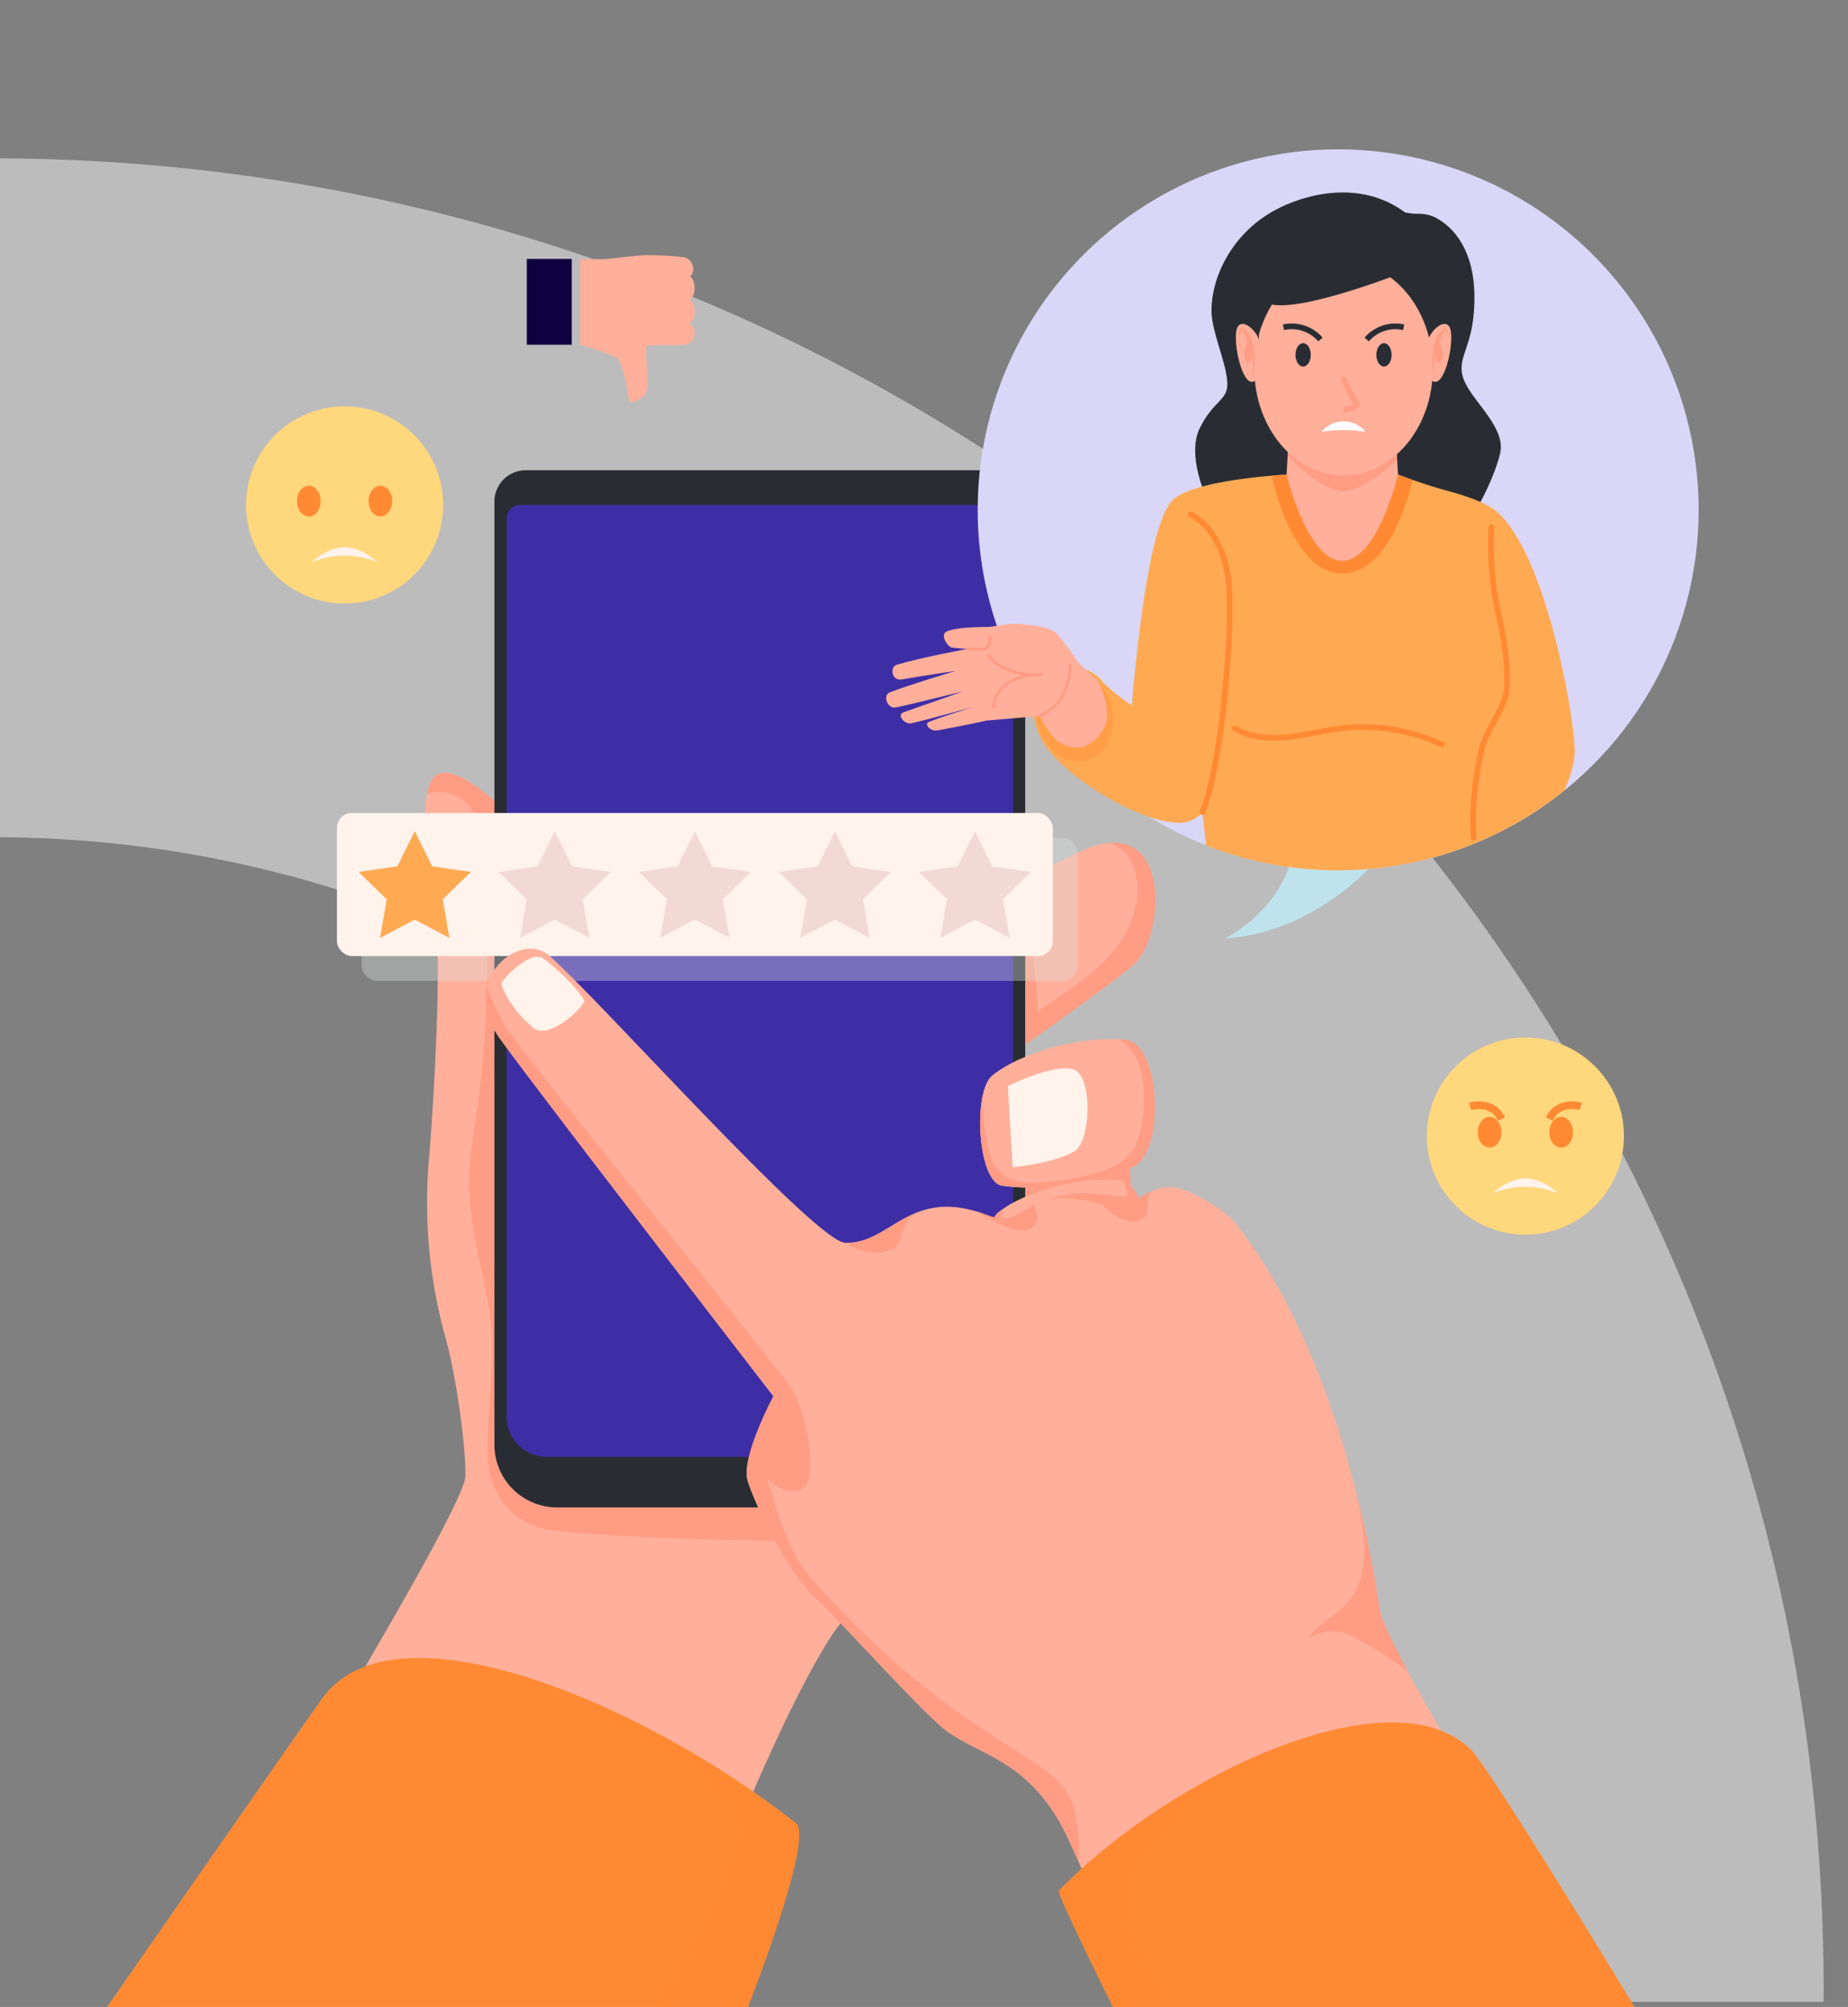 <svg xmlns="http://www.w3.org/2000/svg" width="361.656" height="392.751" viewBox="0 0 361.656 392.751">
  <rect x="0" y="0" width="361.656" height="392.751" fill="#808080" stroke="none"/>
  <g id="img4" transform="translate(-254 -3426.011)">
    <path id="Trazado_148788" data-name="Trazado 148788" d="M-5619.141-856.675c.01-.891.033-1.78.033-2.673,0-123.93-100.135-224.478-223.954-225.254V-1217.45c197.234.779,356.882,160.8,356.882,358.1,0,.892-.009,1.782-.017,2.673Z" transform="translate(6097.062 4674.45)" fill="#bcbcbc" style="isolation: isolate"/>
    <g id="Grupo_134491" data-name="Grupo 134491" transform="translate(236.148 3429.678)">
      <g id="Grupo_134497" data-name="Grupo 134497" transform="translate(38.806 88.356)">
        <path id="Trazado_151263" data-name="Trazado 151263" d="M104.8,192.637c-2.671,7.371,1.076,22.5,1.471,29.994.558,10.605-.66,31.685-1.507,42.28a98.8,98.8,0,0,0,3.178,36c1.868,6.688,3.907,20.04,3.873,26.984-.037,7.633-59.935,103.9-59.935,103.9h99.66s18.211-51.224,31.827-72.522c6.5-10.171,30.614-26.773,30.614-26.773l-1.723-82.562s26.294-18.473,30.255-22.038c6.489-5.839,7.487-30.267-9.937-22.406-29.114,13.137-31.714,29.189-31.714,29.189l-60.313,28.686L129.86,208.929S108.522,182.355,104.8,192.637Z" transform="translate(-41.685 -131.065)" fill="#ffaf9a"/>
        <path id="Trazado_151264" data-name="Trazado 151264" d="M219.357,339.39c-15.478,2.65-70.606.381-77.168-1.132-8.985-2.071-10.971-9.771-11.209-13.927-.38-6.629,1.723-20.2.4-28.4-1.507-9.36-4.557-18.587-3.966-28.053.2-3.341.774-6.646,1.259-9.966a211.412,211.412,0,0,0,.872-54.389,14.34,14.34,0,0,0-1.6-5.949,7.556,7.556,0,0,0-6.892-3.523,7.261,7.261,0,0,0-1.969.45,12.017,12.017,0,0,1,.506-1.864c3.727-10.281,25.064,16.287,25.064,16.287l10.689,54.438L215.66,234.68s1.8-11.1,19.17-22.405q.433,1.414.8,2.849a108.1,108.1,0,0,1,2.955,21.9c1.643-1.156,3.319-2.271,4.97-3.406,4.226-2.912,8.418-6.091,11.294-10.352s4.283-9.8,2.511-14.627c-.894-2.427-2.257-3.432-4.41-4.585a1.472,1.472,0,0,0-.147-.077c11.687-.83,10.232,18.769,4.507,23.924-2.165,1.95-10.993,8.345-18.558,13.748v0c-6.28,4.487-11.7,8.284-11.7,8.284L228,294.962c-3.663,12.131,2.066,33.549.779,37.536Z" transform="translate(-56.486 -131.066)" fill="#ff9c84"/>
        <path id="Trazado_151265" data-name="Trazado 151265" d="M257.549,265.115,285,259.2c3.029,23.374,3.645,46.632-.257,68.75L258.2,344.14Z" transform="translate(-86.977 -146.244)" fill="#ff9c84"/>
        <g id="Grupo_134491-2" data-name="Grupo 134491" transform="translate(75.803)">
          <path id="Rectángulo_35505" data-name="Rectángulo 35505" d="M6.135,0H97.743a6.135,6.135,0,0,1,6.135,6.135V190.7a12.27,12.27,0,0,1-12.27,12.27H12.27A12.27,12.27,0,0,1,0,190.7V6.135A6.135,6.135,0,0,1,6.135,0Z" fill="#292d33"/>
          <path id="Rectángulo_35506" data-name="Rectángulo 35506" d="M2.629,0H96.488a2.629,2.629,0,0,1,2.629,2.629V178.4a7.888,7.888,0,0,1-7.888,7.888H7.888A7.888,7.888,0,0,1,0,178.4V2.629A2.629,2.629,0,0,1,2.629,0Z" transform="translate(2.38 6.792)" fill="#3e2ea6"/>
        </g>
        <g id="Grupo_134493" data-name="Grupo 134493" transform="translate(44.98 67.073)">
          <rect id="Rectángulo_35507" data-name="Rectángulo 35507" width="140.106" height="28.003" rx="2.938" transform="translate(4.86 4.86)" fill="#e0e2e2" opacity="0.36" style="mix-blend-mode: multiply;isolation: isolate"/>
          <rect id="Rectángulo_35508" data-name="Rectángulo 35508" width="140.106" height="28.003" rx="2.938" transform="translate(0)" fill="#fff3eb"/>
          <g id="Grupo_134492" data-name="Grupo 134492" transform="translate(4.27 3.575)">
            <path id="Trazado_151266" data-name="Trazado 151266" d="M112.928,204.944l3.388,6.864,7.575,1.1-5.482,5.343L119.7,225.8l-6.776-3.562-6.776,3.562,1.294-7.545-5.482-5.343,7.575-1.1Z" transform="translate(-101.965 -204.944)" fill="#f2d9d4"/>
            <path id="Trazado_151267" data-name="Trazado 151267" d="M112.928,204.944l3.388,6.864,7.575,1.1-5.482,5.343L119.7,225.8l-6.776-3.562-6.776,3.562,1.294-7.545-5.482-5.343,7.575-1.1Z" transform="translate(-101.965 -204.944)" fill="#ffaa53"/>
            <path id="Trazado_151268" data-name="Trazado 151268" d="M148.079,204.944l3.388,6.864,7.575,1.1-5.482,5.343,1.294,7.545-6.776-3.562L141.3,225.8l1.294-7.545-5.482-5.343,7.575-1.1Z" transform="translate(-109.706 -204.944)" fill="#f2d9d4"/>
            <path id="Trazado_151269" data-name="Trazado 151269" d="M183.23,204.944l3.388,6.864,7.575,1.1-5.482,5.343,1.294,7.545-6.776-3.562-6.776,3.562,1.294-7.545-5.482-5.343,7.575-1.1Z" transform="translate(-117.447 -204.944)" fill="#f2d9d4"/>
            <path id="Trazado_151270" data-name="Trazado 151270" d="M218.38,204.944l3.388,6.864,7.575,1.1-5.482,5.343,1.294,7.545-6.776-3.562L211.6,225.8l1.294-7.545-5.482-5.343,7.575-1.1Z" transform="translate(-125.188 -204.944)" fill="#f2d9d4"/>
            <path id="Trazado_151271" data-name="Trazado 151271" d="M253.531,204.944l3.388,6.864,7.575,1.1-5.482,5.343,1.294,7.545-6.776-3.562-6.776,3.562,1.294-7.545-5.482-5.343,7.575-1.1Z" transform="translate(-132.928 -204.944)" fill="#f2d9d4"/>
          </g>
        </g>
        <g id="Grupo_134494" data-name="Grupo 134494" transform="translate(170.854 111.316)">
          <path id="Trazado_151272" data-name="Trazado 151272" d="M286.418,257.273c-7.69-.958-20.1,2.092-26.145,6.968-3.862,3.118-2.832,20.909,1.955,21.552,10.055,1.349,19.411-1.211,25.412-3.612C294.239,279.542,293.306,258.131,286.418,257.273Z" transform="translate(-257.911 -257.098)" fill="#ffaf9a"/>
          <path id="Trazado_151273" data-name="Trazado 151273" d="M287.638,282.195c-6,2.4-15.352,4.958-25.408,3.614-3.741-.506-5.183-11.463-3.8-17.721a41.159,41.159,0,0,0,1.125,10.548,9.335,9.335,0,0,0,2.651,4.888c1.92,1.624,4.655,1.786,7.159,1.673a47.226,47.226,0,0,0,12.419-2.264,13.181,13.181,0,0,0,3.706-1.709,9.7,9.7,0,0,0,3.214-4.233,21.1,21.1,0,0,0,1.245-7.806,17.875,17.875,0,0,0-1.526-8.53,8.522,8.522,0,0,0-3.348-3.5q.7.042,1.351.126C293.306,258.143,294.241,279.557,287.638,282.195Z" transform="translate(-257.911 -257.111)" fill="#ff9c84"/>
          <path id="Trazado_151274" data-name="Trazado 151274" d="M264.877,267.9l.936,15.9s7.779-.7,12.015-3.063c3.365-1.874,3.723-14.891-.12-16.093S264.877,267.9,264.877,267.9Z" transform="translate(-259.445 -258.714)" fill="#fff3eb"/>
        </g>
        <g id="Grupo_134495" data-name="Grupo 134495" transform="translate(172.293 138.786)">
          <path id="Trazado_151275" data-name="Trazado 151275" d="M285.679,292.48c-6.99-.854-18.279,1.891-23.774,6.27-3.514,2.8-2.57,18.668,1.762,19.333,8.414,1.294,17.182-1.161,23.02-3.242C292.743,312.684,291.941,293.245,285.679,292.48Z" transform="translate(-259.757 -292.325)" fill="#ffaf9a"/>
          <path id="Trazado_151276" data-name="Trazado 151276" d="M286.687,314.933c-5.837,2.082-14.606,4.536-23.017,3.242-4.332-.661-5.281-16.534-1.765-19.332.19-.148.38-.3.584-.443.837.147-.543,1.8-1.05,4.1-1.265,5.743,1.337-5.691,15.133-7.3,4.125-.482,10.809,1.207,10.635.267a20.945,20.945,0,0,0-.83-2.721C291.989,294.8,292.51,312.859,286.687,314.933Z" transform="translate(-259.757 -292.418)" fill="#ff9c84"/>
          <path id="Trazado_151277" data-name="Trazado 151277" d="M266.089,302.027l.84,14.266s7.073-.638,10.925-2.757c3.061-1.684,3.4-13.362-.1-14.438S266.089,302.027,266.089,302.027Z" transform="translate(-261.151 -293.776)" fill="#fff3eb"/>
        </g>
        <g id="Grupo_134496" data-name="Grupo 134496" transform="translate(173.975 161.966)">
          <path id="Trazado_151278" data-name="Trazado 151278" d="M285.882,322.163c-6.186-.755-17.2,2.395-22.066,6.269-3.11,2.478-2.278,16.542,1.56,17.111a32.731,32.731,0,0,0,20.331-3.753C290.679,339.024,291.424,322.841,285.882,322.163Z" transform="translate(-261.913 -322.051)" fill="#ffaf9a"/>
          <path id="Trazado_151279" data-name="Trazado 151279" d="M285.706,341.833a32.71,32.71,0,0,1-20.331,3.755c-3.84-.57-4.669-14.635-1.561-17.11.119-.091.239-.19.366-.282a1.55,1.55,0,0,1,.232,1.034,4.8,4.8,0,0,1-.534,1.448,15.693,15.693,0,0,0-1.484,7.441,7.235,7.235,0,0,0,1.146,3.931,6.15,6.15,0,0,0,3.474,2.222,15.4,15.4,0,0,0,4.177.345,24.017,24.017,0,0,0,9.529-1.829,11.376,11.376,0,0,0,6.393-6.976,15.891,15.891,0,0,0,.443-3.558,24.48,24.48,0,0,0-1.392-10C291.395,323.442,290.593,339.118,285.706,341.833Z" transform="translate(-261.913 -322.095)" fill="#ff9c84"/>
          <path id="Trazado_151280" data-name="Trazado 151280" d="M267.519,331.53l.743,12.625s6.259-.565,9.669-2.44c2.708-1.49,3-11.825-.087-12.778S267.519,331.53,267.519,331.53Z" transform="translate(-263.147 -323.532)" fill="#fff3eb"/>
        </g>
        <path id="Trazado_151281" data-name="Trazado 151281" d="M80.82,420.445c14.18-20.073,63.421,1.095,92.806,24.316,3.619,2.859-9.395,35.953-9.395,35.953H38.806S70.806,434.622,80.82,420.445Z" transform="translate(-38.806 -179.987)" fill="#ff8a33"/>
        <path id="Trazado_151282" data-name="Trazado 151282" d="M189.657,482.561H171.62c6.574-9.95,13.038-20,16.586-31.324a7.922,7.922,0,0,0,.444-4.4,7.732,7.732,0,0,0-1.575-2.682,59.177,59.177,0,0,0-17.537-14.792c-4.858-2.682-10.3-4.64-14.7-8.086-.2-.156-.4-.312-.569-.468a182.983,182.983,0,0,1,44.783,25.8C202.671,449.467,189.657,482.561,189.657,482.561Z" transform="translate(-64.233 -181.834)" fill="#ff8a33" opacity="0.36" style="mix-blend-mode: multiply;isolation: isolate"/>
      </g>
      <g id="Grupo_134498" data-name="Grupo 134498" transform="translate(112.883 181.984)">
        <path id="Trazado_151283" data-name="Trazado 151283" d="M224.334,387.736c6.63,4.583,15.123,5.716,21.986,17.912,2.3,4.09,8.493,18.99,8.493,18.99h88.15s-33.043-53.5-34.138-60.663c-7.412-48.461-23.992-70.43-28.182-75.755-1.811-2.3-8.047-6.372-12.006-7.059-5.2-.9-8.83,5.079-13.238,3.67-16.974-5.425-15.009,4.973-23.316,1.764-15.3-5.912-18.814,5.671-27.9,5.378-5.942-.191-48.885-48.463-58.045-56.289-5.617-4.8-17.655,4.755-9.686,16.1C142.3,260.1,190.135,322,190.135,322s-6.436,12.026-5.038,16.566,7.56,17.526,13.146,22.764S219.968,384.716,224.334,387.736Z" transform="translate(-133.803 -234.414)" fill="#ffaf9a"/>
        <path id="Trazado_151284" data-name="Trazado 151284" d="M277.65,461.531c21.987-22.663,65.235-42.918,80.667-27.582,4.009,3.984,32,50.326,32,50.326H288.232S277.184,462.011,277.65,461.531Z" transform="translate(-165.478 -277.177)" fill="#ff8a33"/>
        <path id="Trazado_151285" data-name="Trazado 151285" d="M290.567,464.262c-.366,7.486,4.749,14.091,8.328,21.007H288.228s-11.042-22.263-10.582-22.746c11.9-12.266,30.029-23.822,46.608-29.413a82.019,82.019,0,0,0-9.5,4.7,83.053,83.053,0,0,0-18.988,14.98,19.884,19.884,0,0,0-4.016,5.552A16.819,16.819,0,0,0,290.567,464.262Z" transform="translate(-165.477 -278.17)" fill="#ff8a33" opacity="0.36" style="mix-blend-mode: multiply;isolation: isolate"/>
        <path id="Trazado_151286" data-name="Trazado 151286" d="M249.91,415.292c-1.389-3.132-2.75-6.076-3.592-7.572-6.864-12.2-15.357-13.327-21.987-17.913-4.367-3.018-20.5-21.173-26.086-26.407s-11.751-18.227-13.146-22.768,5.034-16.565,5.034-16.565-47.837-61.89-53.686-70.216c-2.577-3.672-3.058-7.158-2.344-10.029A42.3,42.3,0,0,0,137.809,252c3.105,4.834,54.287,67.758,56.116,70.93s4.453,12.713,3.018,17.487c-1.161,3.886-5.975,2.07-7.972-.161,1.658,5.9,4.2,14.5,8.134,18.967,29.813,33.833,48.739,34.621,51.6,44.876A33.629,33.629,0,0,1,249.91,415.292Z" transform="translate(-133.804 -236.486)" fill="#ff9c84"/>
        <path id="Trazado_151287" data-name="Trazado 151287" d="M237.27,301.118a14.892,14.892,0,0,0-2.324,4.52,4.344,4.344,0,0,1-.748,1.643,3.022,3.022,0,0,1-1.128.728,8.605,8.605,0,0,1-8.62-1.342C229.384,306.679,232.689,303.195,237.27,301.118Z" transform="translate(-153.765 -249.103)" fill="#ff9c84"/>
        <path id="Trazado_151288" data-name="Trazado 151288" d="M268.9,301.368a2.735,2.735,0,0,1-2.35,2.29,6.6,6.6,0,0,1-3.452-.581,47.255,47.255,0,0,1-5.936-3.011c-.06-.034-.12-.067-.173-.1.714.214,1.455.468,2.223.768,4.534,1.749,6.009-.547,9.167-2.116v.04C268.4,299.579,268.958,300.44,268.9,301.368Z" transform="translate(-160.931 -248.553)" fill="#ff9c84"/>
        <path id="Trazado_151289" data-name="Trazado 151289" d="M298.443,295.21a2.989,2.989,0,0,0-.875,2.364,4.58,4.58,0,0,1-.547,2.637,3.177,3.177,0,0,1-3.1.894,7.387,7.387,0,0,1-3.493-1.562c-.587-.481-1.1-1.049-1.663-1.556.247.073.5.154.761.233C292.607,299.209,295.318,296.571,298.443,295.21Z" transform="translate(-167.928 -247.802)" fill="#ff9c84"/>
        <path id="Trazado_151290" data-name="Trazado 151290" d="M359.747,405.922a83.96,83.96,0,0,0-9.668-6.243,10.835,10.835,0,0,0-4.687-1.655,11.464,11.464,0,0,0-5.154,1.482c1.97-2.958,5.5-4.48,7.818-7.171,4.421-5.141,3.325-12.859,1.983-19.5q-.19-.931-.381-1.863c1.75,6.917,3.332,14.589,4.627,23.075C354.553,395.773,356.676,400.2,359.747,405.922Z" transform="translate(-179.264 -264.486)" fill="#ff9c84"/>
        <path id="Trazado_151291" data-name="Trazado 151291" d="M145.592,236.567c.823.356,6.329,4.857,8.369,8.351.512.876-6.717,7.993-9.91,5.448-3.968-3.162-6.245-7.744-6.245-8.625S143.1,235.489,145.592,236.567Z" transform="translate(-134.685 -234.857)" fill="#fff3eb"/>
      </g>
      <g id="Grupo_134507" data-name="Grupo 134507" transform="translate(179.961 -3.668)">
        <g id="Grupo_134500" data-name="Grupo 134500">
          <circle id="Elipse_5059" data-name="Elipse 5059" cx="70.55" cy="70.55" r="70.55" transform="translate(0 99.773) rotate(-45)" fill="#dad6f7"/>
          <g id="Grupo_134499" data-name="Grupo 134499" transform="translate(77.61 165.572)">
            <path id="Trazado_151292" data-name="Trazado 151292" d="M351.435,208.663s-12.11,16.794-32.082,18.068c0,0,11.473-5.33,13.6-18.068Z" transform="translate(-319.353 -208.663)" fill="#bee3ed"/>
          </g>
        </g>
        <g id="Grupo_134506" data-name="Grupo 134506" transform="translate(11.305 37.672)">
          <path id="Trazado_151293" data-name="Trazado 151293" d="M358.394,49.91c3.61,1.517,9.5,6.908,7.87,20.245-.769,6.275-3.446,8.07-1.631,12.124s8.089,9.07,6.934,13.991-5.7,14.494-9.29,16.145-40.312,4.78-44.19-.338S309.994,96.937,312.8,91.3s5.6-5.279,5.371-9.025-2.9-9.533-3.072-13.365c-.3-6.741,4.046-16.853,14.672-21.3C333.291,46.14,358.394,49.91,358.394,49.91Z" transform="translate(-251.403 -45.222)" fill="#292d33"/>
          <path id="Trazado_151294" data-name="Trazado 151294" d="M377.245,170.257a23.752,23.752,0,0,1-2.04,7.009,70.653,70.653,0,0,1-70.093,10.748l-.741-6.538a5.788,5.788,0,0,1-4.533,2.11,19.767,19.767,0,0,1-5.893-1.177c-6.973-2.345-15.115-7.784-18.871-12.116a13.824,13.824,0,0,1-3.635-7.523,9.284,9.284,0,0,1,.061-2.449,2.924,2.924,0,0,1,.052-.358c.6-3.217,3.252-6.555,6.512-6.772a8.616,8.616,0,0,1,3.522.444,6.749,6.749,0,0,1,3.348,2.458,46.4,46.4,0,0,0,5.622,4.533c.741-8.273,3.217-36.132,8.211-40.394,2.188-1.874,7.41-3.06,12.222-3.774,5.169-.776,9.867-1.02,9.867-1.02h21.81s4.79,1.853,9.837,3.221c3.844,1.046,7.767,2.449,9.685,4.193C372.159,131.908,377.62,165.446,377.245,170.257Z" transform="translate(-242.484 -60.234)" fill="#ffaa53"/>
          <path id="Trazado_151295" data-name="Trazado 151295" d="M334,115.434l-2.919.215s3.864,19.162,13.826,19.162c9.925,0,13.8-18.321,13.8-18.321l-2.9-1.056Z" transform="translate(-255.63 -60.233)" fill="#ff8a33"/>
          <g id="Grupo_134504" data-name="Grupo 134504" transform="translate(68.336)">
            <path id="Trazado_151296" data-name="Trazado 151296" d="M356.637,112.178s-4.016,16.89-10.907,16.89-10.907-16.89-10.907-16.89l.675-11.531h20.463Z" transform="translate(-324.79 -56.977)" fill="#ffaf9a"/>
            <path id="Trazado_151297" data-name="Trazado 151297" d="M335.559,100.647l-.462,7.876s6.289,6.778,10.693,6.878,10.731-6.233,10.731-6.233l-.5-8.521Z" transform="translate(-324.85 -56.977)" fill="#ff9c84"/>
            <ellipse id="Elipse_5060" data-name="Elipse 5060" cx="17.469" cy="20.934" rx="17.469" ry="20.934" transform="translate(3.718 13.505)" fill="#ffaf9a"/>
            <path id="Trazado_151298" data-name="Trazado 151298" d="M354.9,60.238s-19.8,7.873-26.113,6.268c-2.61-.664-2.212,8.8-2.212,8.8s-.938,0-4.049,0c-.207-4.712-2.122-19.247,2.474-23.752,5.875-5.759,20.563-10.89,30.8-2.512,0,0,5.041-1.4,7.47,2.583s.487,24.4.487,24.4h-3.125s-.646-8.319-1.668-10.049C358.1,64.518,356.261,65.679,354.9,60.238Z" transform="translate(-321.956 -44.644)" fill="#292d33"/>
            <g id="Grupo_134501" data-name="Grupo 134501" transform="translate(9.429 26.235)">
              <path id="Trazado_151299" data-name="Trazado 151299" d="M340.049,84.744c0,1.263-.668,2.288-1.492,2.288s-1.492-1.025-1.492-2.288.668-2.288,1.492-2.288S340.049,83.481,340.049,84.744Z" transform="translate(-334.712 -79.205)" fill="#292d33"/>
              <path id="Trazado_151300" data-name="Trazado 151300" d="M341.277,80.821a7.4,7.4,0,0,0-7.229-2.391" transform="translate(-334.048 -78.287)" fill="none" stroke="#292d33" stroke-miterlimit="10" stroke-width="1.118"/>
              <path id="Trazado_151301" data-name="Trazado 151301" d="M357.361,84.744c0,1.263.668,2.288,1.492,2.288s1.492-1.025,1.492-2.288-.668-2.288-1.492-2.288S357.361,83.481,357.361,84.744Z" transform="translate(-339.182 -79.205)" fill="#292d33"/>
              <path id="Trazado_151302" data-name="Trazado 151302" d="M354.935,80.821a7.4,7.4,0,0,1,7.229-2.391" transform="translate(-338.648 -78.287)" fill="none" stroke="#292d33" stroke-miterlimit="10" stroke-width="1.118"/>
            </g>
            <path id="Trazado_151303" data-name="Trazado 151303" d="M349.126,90.949c0,1.069,2.376,4.871,2.555,5.405s-2.079,1.069-2.555,1.009" transform="translate(-327.94 -54.841)" fill="none" stroke="#ff9c84" stroke-miterlimit="10" stroke-width="1.118"/>
            <path id="Trazado_151304" data-name="Trazado 151304" d="M343.609,104.113a29.039,29.039,0,0,1,8.6,0,5.546,5.546,0,0,0-8.6,0Z" transform="translate(-326.725 -57.289)" fill="#fff"/>
            <g id="Grupo_134502" data-name="Grupo 134502" transform="translate(0.108 25.712)">
              <path id="Trazado_151305" data-name="Trazado 151305" d="M326.59,80.691c-.352-1.478-2.992-4.279-4.124-2.5s.485,10.543,2.669,10.769S327,82.389,326.59,80.691Z" transform="translate(-322.095 -77.617)" fill="#ffaf9a"/>
              <path id="Trazado_151306" data-name="Trazado 151306" d="M325.239,80.72c-.209-.727-1.683-2.388-2.008-2.09a5.69,5.69,0,0,0-.543,2.226c0,.271.228-1.4.651-1.683s1.194,2.008,1.113,2.47a5.173,5.173,0,0,0-.57,2.388c.163,1.085.76,1.709,1.058,1.248s.353-1.547.381-1.276a6.855,6.855,0,0,1,0,4.043C325.132,88.667,326.8,86.131,325.239,80.72Z" transform="translate(-322.225 -77.832)" fill="#ff9c84"/>
            </g>
            <g id="Grupo_134503" data-name="Grupo 134503" transform="translate(37.477 25.712)">
              <path id="Trazado_151307" data-name="Trazado 151307" d="M370.309,80.691c.352-1.478,2.993-4.279,4.125-2.5s-.486,10.543-2.669,10.769S369.905,82.389,370.309,80.691Z" transform="translate(-370.017 -77.617)" fill="#ffaf9a"/>
              <path id="Trazado_151308" data-name="Trazado 151308" d="M372.1,80.72c.209-.727,1.682-2.388,2.008-2.09a5.691,5.691,0,0,1,.543,2.226c0,.271-.228-1.4-.651-1.683s-1.194,2.008-1.113,2.47a5.182,5.182,0,0,1,.57,2.388c-.163,1.085-.76,1.709-1.058,1.248s-.353-1.547-.381-1.276a6.848,6.848,0,0,0,0,4.043C372.211,88.667,370.548,86.131,372.1,80.72Z" transform="translate(-370.329 -77.832)" fill="#ff9c84"/>
            </g>
          </g>
          <path id="Trazado_151309" data-name="Trazado 151309" d="M280.058,164.831a5.972,5.972,0,0,1,3.965,1.946c1.466,1.4,4.973,7.186,1.546,12.518-2.911,4.527-7.824,3.156-9.906,1.5a12.7,12.7,0,0,1-3.951-7.667C271.506,169.963,274.983,164.907,280.058,164.831Z" transform="translate(-242.554 -71.111)" fill="#ff8a33" opacity="0.36" style="mix-blend-mode: multiply;isolation: isolate"/>
          <g id="Grupo_134505" data-name="Grupo 134505" transform="translate(0 84.387)">
            <path id="Trazado_151310" data-name="Trazado 151310" d="M271.871,160.4s-2.98-4.62-4.4-5.786-4.35-1.459-7.191-1.719c-2.064-.189-5.009.621-6.245.611-3.83-.03-6.907.364-7.9.892-1.368.724.323,3.051,1.073,3.135,2.162.241,3,.271,3,.271s-8.687,1.576-13.815,3.088c-1.393.411-1.014,3.235,1,2.877,3.986-.711,10.54-1.68,10.54-1.68s-9.272,2.792-12.847,4.188c-1.558.609-.463,3.33,1.143,2.979,4.453-.973,13.135-3.159,13.135-3.159s-6.281,2.233-11.6,4.085c-1.5.521.232,2.459,1.5,2.172,3.306-.752,12.141-3.225,12.141-3.225s-5.927,1.85-8.7,2.938c-1.036.405.229,1.923,1.689,1.665,4.623-.817,9.655-1.925,9.655-1.925l10.308-.873s1.91,4.018,4.135,5.3c1.889,1.092,5.529,1.948,8.313-2.66,2.166-3.585-1-9.431-1-9.431Z" transform="translate(-234.322 -152.862)" fill="#ffaf9a"/>
            <path id="Trazado_151311" data-name="Trazado 151311" d="M272.815,173.217s6-1.993,6-9.961" transform="translate(-242.799 -155.151)" fill="none" stroke="#ff9c84" stroke-linecap="round" stroke-linejoin="round" stroke-width="0.559"/>
            <path id="Trazado_151312" data-name="Trazado 151312" d="M254.684,158.527h3.629a2.365,2.365,0,0,0,.754-2.36" transform="translate(-238.806 -153.59)" fill="none" stroke="#ff9c84" stroke-linecap="round" stroke-linejoin="round" stroke-width="0.559"/>
            <path id="Trazado_151313" data-name="Trazado 151313" d="M259.987,160.875s2.614,4.116,10.39,3.66c0,0-8.776-.306-9.382,6.4" transform="translate(-239.974 -154.627)" fill="none" stroke="#ff9c84" stroke-linecap="round" stroke-linejoin="round" stroke-width="0.559"/>
          </g>
          <path id="Trazado_151314" data-name="Trazado 151314" d="M310.708,125.431s6.493,2.689,7.5,13.646c.869,9.494-1.524,36.178-5.172,44.6" transform="translate(-251.143 -62.435)" fill="none" stroke="#ff8a33" stroke-linecap="round" stroke-linejoin="round" stroke-width="1.118"/>
          <path id="Trazado_151315" data-name="Trazado 151315" d="M381.742,189.434c-.041-.782-.122-2.6-.122-3.985a68.659,68.659,0,0,1,1.543-12.779c.81-4.385,5.055-8.595,5.116-13.023.105-8.673-1.8-12.962-2.623-19.29a68.258,68.258,0,0,1-.462-11.707" transform="translate(-266.759 -63.143)" fill="none" stroke="#ff8a33" stroke-linecap="round" stroke-linejoin="round" stroke-width="1.118"/>
          <path id="Trazado_151316" data-name="Trazado 151316" d="M321.731,179.049c3.093,1.811,6.87,2.068,10.437,1.7s7.052-1.308,10.613-1.719a36.356,36.356,0,0,1,19.567,3.213" transform="translate(-253.571 -74.186)" fill="none" stroke="#ff8a33" stroke-linecap="round" stroke-linejoin="round" stroke-width="1.118"/>
        </g>
      </g>
      <g id="Grupo_134508" data-name="Grupo 134508" transform="translate(120.946 46.276)">
        <rect id="Rectángulo_35509" data-name="Rectángulo 35509" width="8.794" height="16.79" transform="translate(0 0.735)" fill="#0f0140"/>
        <path id="Trazado_151317" data-name="Trazado 151317" d="M157.565,77.906V61.115s3.84.1,5.115,0c2.4-.18,6.082-.8,8.486-.731a52.376,52.376,0,0,1,6.8.413c1.5.327,2.331,2.619,1.112,3.7,1.128.873,1.2,3.909-.077,4.55,1.22.772,1.431,3.6-.046,4.715a2.281,2.281,0,0,1-.923,4.149c-2.683.173-7.431-.066-7.505.295-.263,1.286.085,3.344.127,5.3.033,1.5.374,3.118-.58,4.279-.606.738-2.753,1.926-2.934.989-.548-2.838-.813-5.429-2.144-8.071C164.647,80,157.565,77.906,157.565,77.906Z" transform="translate(-147.099 -60.38)" fill="#ffaf9a"/>
      </g>
      <g id="Grupo_134512" data-name="Grupo 134512" transform="translate(66 75.855)">
        <circle id="Elipse_5061" data-name="Elipse 5061" cx="19.293" cy="19.293" r="19.293" fill="#ffd77d"/>
        <path id="Trazado_151318" data-name="Trazado 151318" d="M90.243,136.6a16.536,16.536,0,0,1,12.756,0s-2.845-2.927-6.379-2.927S90.243,136.6,90.243,136.6Z" transform="translate(-77.328 -106.1)" fill="#fff3eb"/>
        <g id="Grupo_134511" data-name="Grupo 134511" transform="translate(9.978 15.537)">
          <g id="Grupo_134509" data-name="Grupo 134509">
            <path id="Trazado_151319" data-name="Trazado 151319" d="M91.1,121.246c0,1.661-1.036,3.008-2.314,3.008s-2.314-1.347-2.314-3.008,1.036-3.008,2.314-3.008S91.1,119.585,91.1,121.246Z" transform="translate(-86.476 -118.238)" fill="#ff8a33"/>
          </g>
          <g id="Grupo_134510" data-name="Grupo 134510" transform="translate(14.002)">
            <path id="Trazado_151320" data-name="Trazado 151320" d="M104.432,121.246c0,1.661,1.036,3.008,2.314,3.008s2.314-1.347,2.314-3.008-1.036-3.008-2.314-3.008S104.432,119.585,104.432,121.246Z" transform="translate(-104.432 -118.238)" fill="#ff8a33"/>
          </g>
        </g>
      </g>
      <g id="Grupo_134516" data-name="Grupo 134516" transform="translate(297.078 199.363)">
        <circle id="Elipse_5062" data-name="Elipse 5062" cx="19.293" cy="19.293" r="19.293" fill="#ffd77d"/>
        <path id="Trazado_151321" data-name="Trazado 151321" d="M386.579,294.991a16.543,16.543,0,0,1,12.756,0s-2.844-2.927-6.378-2.927S386.579,294.991,386.579,294.991Z" transform="translate(-373.664 -264.489)" fill="#fff3eb"/>
        <g id="Grupo_134515" data-name="Grupo 134515" transform="translate(8.466 13.263)">
          <g id="Grupo_134513" data-name="Grupo 134513">
            <path id="Trazado_151322" data-name="Trazado 151322" d="M387.442,279.634c0,1.661-1.036,3.008-2.314,3.008s-2.314-1.347-2.314-3.008,1.036-3.007,2.314-3.007S387.442,277.973,387.442,279.634Z" transform="translate(-381.301 -274.352)" fill="#ff8a33"/>
            <path id="Trazado_151323" data-name="Trazado 151323" d="M380.874,273.932s4.409-1.323,6.141,2.486" transform="translate(-380.874 -273.71)" fill="none" stroke="#ff8a33" stroke-miterlimit="10" stroke-width="1.5"/>
          </g>
          <g id="Grupo_134514" data-name="Grupo 134514" transform="translate(15.513)">
            <path id="Trazado_151324" data-name="Trazado 151324" d="M400.768,279.634c0,1.661,1.036,3.008,2.314,3.008s2.314-1.347,2.314-3.008-1.036-3.007-2.314-3.007S400.768,277.973,400.768,279.634Z" transform="translate(-400.768 -274.352)" fill="#ff8a33"/>
            <path id="Trazado_151325" data-name="Trazado 151325" d="M406.909,273.932s-4.409-1.323-6.141,2.486" transform="translate(-400.768 -273.71)" fill="none" stroke="#ff8a33" stroke-miterlimit="10" stroke-width="1.5"/>
          </g>
        </g>
      </g>
    </g>
  </g>
</svg>
